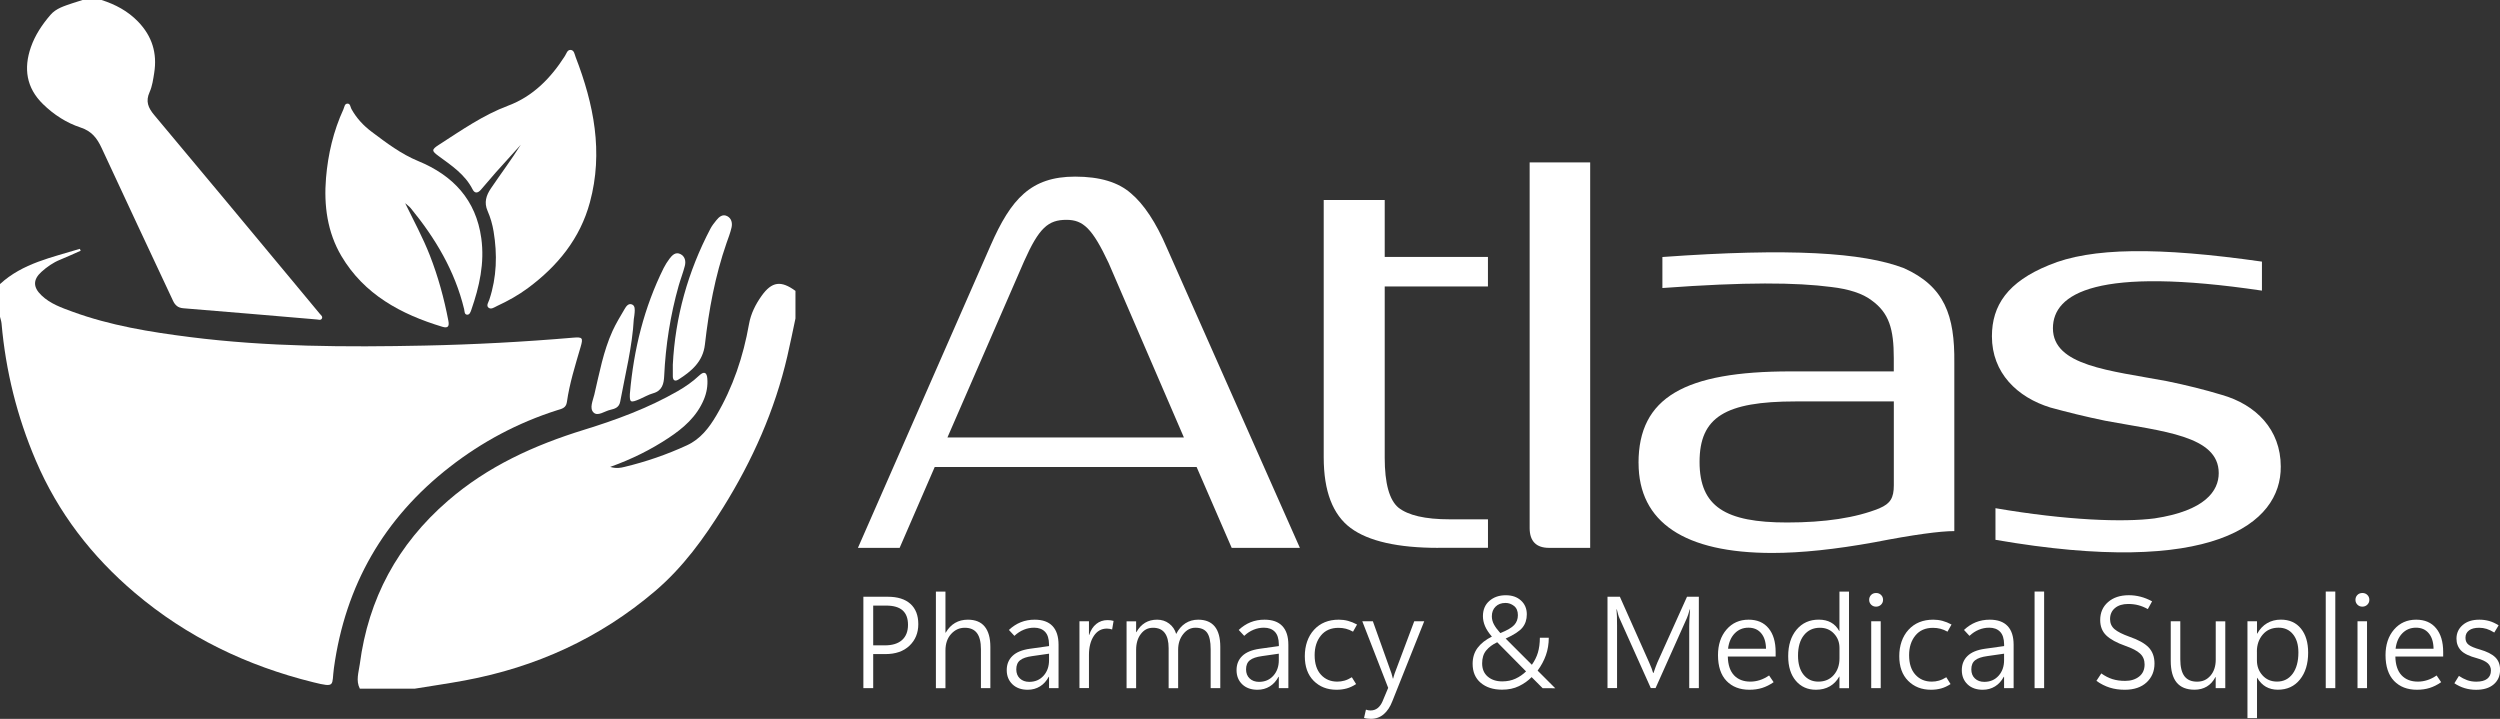 <?xml version="1.0" encoding="UTF-8"?>
<svg id="Layer_2" data-name="Layer 2" xmlns="http://www.w3.org/2000/svg" viewBox="0 0 633.56 182.17">
  <rect x="0" y="0" width="633.56" height="182.17" fill="#333333" stroke="none"/>
  <defs>
    <style>
      .cls-1 {
        fill: #fff;
      }
    </style>
  </defs>
  <g id="Layer_1-2" data-name="Layer 1">
    <g>
      <g>
        <path class="cls-1" d="M312.14,138.84l-8.89-20.49h-66.37l-8.89,20.49h-10.57l33.64-76.68c5.15-11.73,10.18-17.4,21.39-17.4,6.32,0,10.96,1.42,14.18,4.25,3.22,2.71,6.32,7.35,9.02,13.66l33.77,76.17h-17.27Zm-72.04-27.97h59.93l-19.07-44.2c-4.12-8.76-6.44-10.96-10.7-10.96-4.64,0-6.96,2.06-10.7,10.44l-19.46,44.72Z"/>
        <path class="cls-1" d="M364.46,138.84c-10.18,0-17.66-1.68-22.17-5.03-4.51-3.35-6.83-9.28-6.83-17.91V50.69h15.46v14.43h26.16v7.47h-26.16v43.43c0,6.44,1.16,10.7,3.48,12.63,2.45,1.93,6.7,2.96,13.02,2.96h9.67v7.22h-12.63Z"/>
        <path class="cls-1" d="M392.55,138.84c-3.22,0-4.9-1.68-4.9-5.03V41.15h15.34v97.69h-10.44Z"/>
        <path class="cls-1" d="M415.24,117.32c0-16.62,11.73-23.2,38.53-23.2h26.16v-3.35c0-7.35-1.16-11.47-5.67-14.69-2.19-1.67-5.67-2.83-10.18-3.35-8.89-1.16-21.65-1.29-42.79,.26v-7.86c32.35-2.32,50.78-1.16,61.22,2.83,10.31,4.64,12.89,11.99,12.76,23.97v42.66c-3.61,0-10.31,.9-20.23,2.83-9.92,1.8-18.56,2.71-25.9,2.71-22.17,0-33.89-7.73-33.89-22.81Zm61.09,11.47c2.71-1.16,3.61-2.58,3.61-5.8v-21.26h-24.87c-17.91,0-24.36,4-24.36,15.34s6.57,15.34,22.17,15.34c9.54,0,17.4-1.16,23.46-3.61Z"/>
        <path class="cls-1" d="M505.7,128.79c18.04,3.09,32.48,3.61,40.34,2.58,12.76-1.93,16.24-6.96,16.24-11.47,0-9.54-14.3-10.57-28.74-13.27-5.03-1.03-9.67-2.19-13.92-3.35-8.38-2.58-14.82-8.76-14.82-18.04,0-7.86,4-13.79,14.43-18.04,10.7-4.51,27.71-4.64,54-.9v7.35c-41.75-6.19-52.97,.64-52.97,9.54,0,9.54,14.43,10.7,28.87,13.4,5.03,1.03,9.67,2.19,13.92,3.48,8.63,2.45,14.95,8.76,14.95,18.17,.13,14.56-17.4,28.09-72.3,18.56v-7.99Z"/>
      </g>
      <g>
        <path class="cls-1" d="M221.29,165.77v8.62h-2.49v-23.16h6.2c2.48,0,4.38,.6,5.72,1.8,1.33,1.2,2,2.91,2,5.14s-.75,4.05-2.24,5.47c-1.49,1.42-3.52,2.12-6.1,2.12h-3.1Zm0-12.3v10.08h2.94c1.92,0,3.37-.45,4.38-1.36,1-.9,1.5-2.19,1.5-3.84s-.46-2.86-1.37-3.67c-.92-.81-2.3-1.21-4.17-1.21h-3.28Z"/>
        <path class="cls-1" d="M251,174.39h-2.41v-9.88c0-1.83-.34-3.19-1.01-4.08s-1.7-1.34-3.08-1.34-2.5,.53-3.46,1.57c-.96,1.05-1.44,2.45-1.44,4.21v9.53h-2.42v-24.48h2.42v10.41h.06c.65-1.1,1.44-1.92,2.38-2.47,.94-.55,2.02-.82,3.24-.82,1.89,0,3.32,.58,4.27,1.75s1.43,2.88,1.43,5.14v10.46Z"/>
        <path class="cls-1" d="M268.26,174.39h-2.41v-2.87h-.08c-.56,1.05-1.3,1.87-2.21,2.43-.92,.57-1.96,.85-3.13,.85-1.6,0-2.89-.46-3.85-1.38-.96-.92-1.45-2.12-1.45-3.59s.48-2.66,1.45-3.6c.97-.94,2.44-1.54,4.41-1.82l4.86-.68v-.44c-.02-1.45-.36-2.52-1.03-3.2-.66-.68-1.58-1.02-2.75-1.02-.92,0-1.79,.17-2.63,.52-.84,.34-1.63,.86-2.37,1.55l-1.39-1.5c.93-.87,1.93-1.52,3-1.95s2.25-.65,3.54-.65c1.99,0,3.5,.54,4.51,1.61,1.02,1.07,1.53,2.66,1.53,4.75v11Zm-2.41-7.07v-1.66l-4.25,.61c-1.41,.19-2.44,.54-3.08,1.05-.65,.51-.97,1.28-.97,2.31,0,.97,.3,1.74,.91,2.31,.61,.57,1.4,.86,2.37,.86,1.49,0,2.69-.51,3.62-1.54,.93-1.03,1.4-2.34,1.4-3.93Z"/>
        <path class="cls-1" d="M281.86,159.53c-.23-.08-.44-.13-.65-.17-.21-.04-.44-.06-.7-.06-1.39,0-2.49,.62-3.31,1.86-.82,1.24-1.23,2.85-1.23,4.82v8.4h-2.41v-16.94h2.41v3.47h.06c.39-1.22,.99-2.15,1.8-2.79,.81-.65,1.76-.97,2.85-.97,.3,0,.58,.02,.82,.05,.25,.03,.48,.08,.71,.15l-.37,2.18Z"/>
        <path class="cls-1" d="M309.25,174.39h-2.44v-9.87c0-1.95-.3-3.34-.9-4.18s-1.59-1.26-2.96-1.26c-1.22,0-2.25,.54-3.1,1.62-.85,1.08-1.28,2.39-1.28,3.96v9.74h-2.41v-10.14c0-1.71-.33-3-.99-3.87-.66-.87-1.65-1.3-2.96-1.3s-2.28,.52-3.08,1.56c-.81,1.04-1.21,2.39-1.21,4.06v9.69h-2.42v-16.94h2.42v2.73h.07c.6-1.06,1.34-1.84,2.21-2.37,.87-.52,1.88-.78,3.04-.78s2.19,.33,3.06,1c.87,.67,1.46,1.54,1.77,2.62,.6-1.18,1.38-2.08,2.33-2.7,.95-.61,2.04-.92,3.25-.92,1.86,0,3.26,.58,4.2,1.73,.94,1.15,1.4,2.88,1.4,5.18v10.45Z"/>
        <path class="cls-1" d="M326.49,174.39h-2.41v-2.87h-.08c-.56,1.05-1.3,1.87-2.21,2.43-.92,.57-1.96,.85-3.13,.85-1.6,0-2.89-.46-3.85-1.38-.96-.92-1.44-2.12-1.44-3.59s.48-2.66,1.45-3.6c.97-.94,2.44-1.54,4.41-1.82l4.86-.68v-.44c-.02-1.45-.36-2.52-1.03-3.2-.66-.68-1.58-1.02-2.75-1.02-.92,0-1.79,.17-2.63,.52-.84,.34-1.63,.86-2.37,1.55l-1.39-1.5c.93-.87,1.93-1.52,3-1.95s2.25-.65,3.54-.65c1.99,0,3.5,.54,4.51,1.61,1.02,1.07,1.53,2.66,1.53,4.75v11Zm-2.41-7.07v-1.66l-4.25,.61c-1.41,.19-2.44,.54-3.08,1.05-.65,.51-.97,1.28-.97,2.31,0,.97,.3,1.74,.91,2.31s1.4,.86,2.37,.86c1.49,0,2.69-.51,3.62-1.54,.93-1.03,1.4-2.34,1.4-3.93Z"/>
        <path class="cls-1" d="M343.67,173.36c-.8,.52-1.59,.89-2.39,1.11-.8,.22-1.65,.33-2.57,.33-2.37,0-4.3-.76-5.8-2.27-1.5-1.51-2.24-3.59-2.24-6.24s.78-4.99,2.34-6.69,3.65-2.56,6.28-2.56c.81,0,1.58,.1,2.33,.3s1.51,.51,2.29,.93l-1.02,1.81c-.61-.34-1.21-.59-1.8-.74-.59-.15-1.21-.23-1.88-.23-1.92,0-3.4,.65-4.46,1.95-1.06,1.3-1.59,2.96-1.59,4.98,0,2.13,.53,3.78,1.6,4.95s2.45,1.75,4.15,1.75c.6,0,1.21-.08,1.81-.25s1.23-.46,1.87-.86l1.08,1.74Z"/>
        <path class="cls-1" d="M360.93,157.45l-8.09,20.28c-.54,1.4-1.26,2.49-2.17,3.27-.91,.78-1.99,1.17-3.24,1.17-.33,0-.65-.02-.94-.06-.29-.04-.56-.09-.81-.17l.48-2.1c.21,.08,.4,.13,.59,.16s.38,.05,.57,.05c.71,0,1.32-.21,1.82-.61s.91-.97,1.22-1.68l1.44-3.44-6.56-16.87h2.68l4.71,13.19c.04,.15,.09,.33,.15,.55,.06,.22,.13,.47,.2,.76h.08c.04-.16,.09-.34,.15-.55,.06-.2,.13-.44,.22-.71l4.97-13.24h2.5Z"/>
        <path class="cls-1" d="M390.93,174.39l-2.78-2.79c-.89,.92-1.96,1.67-3.21,2.28s-2.67,.9-4.28,.9c-2.24,0-4.04-.58-5.41-1.74-1.37-1.16-2.05-2.76-2.05-4.82,0-1.57,.42-2.92,1.26-4.04,.84-1.12,2.05-2.08,3.62-2.85-.81-.94-1.39-1.82-1.74-2.66-.35-.83-.53-1.67-.53-2.51,0-1.65,.55-2.94,1.65-3.89,1.1-.95,2.47-1.42,4.12-1.42s2.88,.44,3.87,1.33c.98,.89,1.48,2.06,1.48,3.51,0,1.33-.37,2.45-1.11,3.36s-2.16,1.83-4.25,2.78l6.64,6.64c.7-.98,1.21-2.01,1.53-3.08,.32-1.08,.49-2.34,.5-3.78h2.26c-.01,1.6-.25,3.08-.73,4.42-.47,1.34-1.17,2.65-2.1,3.92l4.47,4.47-3.2-.02Zm-4.2-4.25l-7.3-7.38c-1.17,.55-2.1,1.24-2.79,2.08-.69,.83-1.03,1.92-1.03,3.27,0,1.43,.47,2.55,1.42,3.36,.95,.81,2.17,1.21,3.67,1.21,1.25,0,2.37-.23,3.37-.69,1-.46,1.89-1.08,2.67-1.84Zm-6.52-9.7c1.73-.69,2.91-1.37,3.53-2.05,.62-.68,.93-1.51,.93-2.49,0-1.05-.33-1.83-.98-2.34-.66-.51-1.37-.76-2.15-.76-1.06,0-1.9,.31-2.53,.94-.63,.62-.94,1.44-.94,2.44,0,.72,.18,1.42,.54,2.08,.36,.67,.9,1.39,1.61,2.18Z"/>
        <path class="cls-1" d="M430.54,174.39h-2.45v-15.71c0-.51,.02-1.11,.05-1.83,.03-.71,.09-1.51,.16-2.41h-.08c-.14,.51-.27,.94-.39,1.31s-.23,.67-.34,.9l-7.93,17.73h-1.21l-7.9-17.62c-.13-.26-.25-.58-.36-.98-.11-.39-.23-.85-.35-1.36h-.08c.05,.5,.09,1.09,.11,1.79,.02,.7,.03,1.5,.03,2.39v15.78h-2.42v-23.16h3.13l7.46,16.75c.23,.51,.42,.97,.58,1.4,.16,.43,.29,.82,.39,1.17h.1c.19-.58,.37-1.09,.54-1.53,.17-.44,.32-.81,.44-1.12l7.51-16.66h3v23.16Z"/>
        <path class="cls-1" d="M450,166.38h-12.13c.04,2.1,.57,3.68,1.57,4.75,1.01,1.07,2.39,1.61,4.14,1.61,.78,0,1.56-.12,2.36-.37,.8-.25,1.59-.65,2.39-1.19l1.15,1.7c-.96,.67-1.93,1.15-2.91,1.46s-2.06,.46-3.23,.46c-2.43,0-4.37-.75-5.8-2.24s-2.15-3.67-2.16-6.51c0-2.67,.72-4.84,2.16-6.51,1.44-1.67,3.31-2.5,5.61-2.5,2.17,0,3.86,.73,5.05,2.18,1.2,1.45,1.79,3.46,1.79,6.01v1.16Zm-2.45-1.99c-.03-1.68-.44-2.99-1.23-3.92-.79-.94-1.86-1.4-3.23-1.4s-2.53,.48-3.46,1.43c-.93,.95-1.5,2.25-1.7,3.9h9.62Z"/>
        <path class="cls-1" d="M466.11,171.45c-.6,1.09-1.41,1.92-2.41,2.49s-2.16,.86-3.49,.86c-2.12,0-3.82-.76-5.11-2.28-1.29-1.52-1.93-3.6-1.93-6.23,0-2.79,.71-5.03,2.12-6.72,1.42-1.69,3.29-2.54,5.63-2.54,1.2,0,2.23,.24,3.09,.72,.87,.48,1.56,1.2,2.09,2.16h.06v-9.99h2.42v24.48h-2.42v-2.94h-.06Zm-10.45-5.31c0,2.07,.47,3.68,1.41,4.85,.94,1.17,2.19,1.75,3.74,1.75,1.64,0,2.94-.56,3.91-1.68s1.45-2.52,1.45-4.2v-2.66c0-1.42-.46-2.63-1.39-3.62-.93-1-2.12-1.49-3.58-1.49-1.69,0-3.04,.63-4.04,1.88-1,1.25-1.5,2.98-1.5,5.18Z"/>
        <path class="cls-1" d="M475.43,153.74c-.5,0-.91-.17-1.24-.5-.33-.33-.5-.74-.5-1.23s.17-.91,.5-1.24c.33-.33,.75-.49,1.26-.49s.91,.16,1.25,.49c.34,.33,.51,.74,.51,1.24s-.17,.89-.51,1.23c-.34,.33-.76,.5-1.27,.5Zm1.19,20.65h-2.41v-16.94h2.41v16.94Z"/>
        <path class="cls-1" d="M494.32,173.36c-.8,.52-1.59,.89-2.39,1.11-.8,.22-1.65,.33-2.57,.33-2.37,0-4.3-.76-5.8-2.27-1.5-1.51-2.24-3.59-2.24-6.24s.78-4.99,2.34-6.69,3.65-2.56,6.28-2.56c.81,0,1.58,.1,2.33,.3s1.51,.51,2.29,.93l-1.02,1.81c-.61-.34-1.21-.59-1.8-.74-.59-.15-1.21-.23-1.88-.23-1.92,0-3.4,.65-4.46,1.95-1.06,1.3-1.59,2.96-1.59,4.98,0,2.13,.53,3.78,1.6,4.95s2.45,1.75,4.15,1.75c.6,0,1.21-.08,1.81-.25s1.23-.46,1.87-.86l1.08,1.74Z"/>
        <path class="cls-1" d="M510.29,174.39h-2.41v-2.87h-.08c-.56,1.05-1.3,1.87-2.21,2.43-.92,.57-1.96,.85-3.13,.85-1.6,0-2.89-.46-3.85-1.38-.96-.92-1.44-2.12-1.44-3.59s.48-2.66,1.45-3.6c.97-.94,2.44-1.54,4.41-1.82l4.86-.68v-.44c-.02-1.45-.36-2.52-1.03-3.2-.66-.68-1.58-1.02-2.75-1.02-.92,0-1.79,.17-2.63,.52-.84,.34-1.63,.86-2.37,1.55l-1.39-1.5c.93-.87,1.93-1.52,3-1.95s2.25-.65,3.54-.65c1.99,0,3.5,.54,4.51,1.61,1.02,1.07,1.53,2.66,1.53,4.75v11Zm-2.41-7.07v-1.66l-4.25,.61c-1.41,.19-2.44,.54-3.08,1.05-.65,.51-.97,1.28-.97,2.31,0,.97,.3,1.74,.91,2.31s1.4,.86,2.37,.86c1.49,0,2.69-.51,3.62-1.54,.93-1.03,1.4-2.34,1.4-3.93Z"/>
        <path class="cls-1" d="M515.61,174.39v-24.48h2.42v24.48h-2.42Z"/>
        <path class="cls-1" d="M531.28,172.55l1.24-1.89c.93,.66,1.86,1.14,2.81,1.44,.95,.3,2.02,.45,3.23,.45,1.43,0,2.61-.36,3.54-1.09s1.39-1.75,1.39-3.08c0-1.13-.38-2.05-1.14-2.75-.76-.71-2-1.35-3.72-1.95-2.21-.78-3.82-1.66-4.85-2.65-1.03-.99-1.54-2.29-1.54-3.89,0-1.88,.66-3.4,1.99-4.56s3.08-1.74,5.28-1.74c1,0,1.99,.13,2.96,.38s1.95,.64,2.92,1.17l-1.08,1.97c-.81-.45-1.61-.78-2.41-.99s-1.66-.31-2.58-.31c-1.39,0-2.5,.34-3.33,1.03s-1.25,1.62-1.25,2.82c0,1.04,.38,1.89,1.14,2.54,.76,.65,2.02,1.28,3.77,1.91,2.26,.78,3.88,1.68,4.87,2.71,.98,1.03,1.48,2.39,1.48,4.09,0,1.94-.67,3.53-2,4.77s-3.19,1.87-5.55,1.87c-1.37,0-2.63-.18-3.78-.54-1.15-.36-2.27-.92-3.36-1.69Z"/>
        <path class="cls-1" d="M563.93,174.39h-2.42v-2.81h-.06c-.57,1.08-1.3,1.88-2.19,2.41-.89,.53-1.93,.8-3.12,.8-2.01,0-3.52-.61-4.52-1.82-1-1.22-1.5-3.05-1.5-5.49v-10.03h2.42v9.61c0,1.93,.35,3.36,1.04,4.29,.69,.93,1.76,1.4,3.21,1.4s2.52-.51,3.41-1.54c.88-1.03,1.32-2.38,1.32-4.04v-9.71h2.42v16.94Z"/>
        <path class="cls-1" d="M572.04,171.77h-.06v10.22h-2.42v-24.54h2.42v3.12h.06c.65-1.16,1.48-2.04,2.5-2.64,1.02-.6,2.18-.9,3.49-.9,2.17,0,3.87,.76,5.09,2.27,1.22,1.51,1.82,3.54,1.82,6.1,0,2.82-.69,5.09-2.08,6.81-1.38,1.72-3.25,2.58-5.59,2.58-1.15,0-2.16-.25-3.04-.75-.87-.5-1.6-1.26-2.2-2.27Zm-.08-6.65v2.24c0,1.49,.47,2.75,1.42,3.8,.95,1.05,2.17,1.57,3.68,1.57,1.66,0,2.97-.66,3.95-1.98,.97-1.32,1.46-3.12,1.46-5.4,0-1.95-.45-3.48-1.36-4.6-.9-1.12-2.12-1.68-3.65-1.68-1.69,0-3.03,.58-4.02,1.74-.99,1.16-1.49,2.59-1.49,4.29Z"/>
        <path class="cls-1" d="M589.4,174.39v-24.48h2.42v24.48h-2.42Z"/>
        <path class="cls-1" d="M598.67,153.74c-.5,0-.91-.17-1.24-.5-.33-.33-.5-.74-.5-1.23s.17-.91,.5-1.24c.33-.33,.75-.49,1.26-.49s.91,.16,1.25,.49c.34,.33,.51,.74,.51,1.24s-.17,.89-.51,1.23c-.34,.33-.76,.5-1.27,.5Zm1.19,20.65h-2.41v-16.94h2.41v16.94Z"/>
        <path class="cls-1" d="M619.17,166.38h-12.13c.04,2.1,.57,3.68,1.57,4.75,1.01,1.07,2.39,1.61,4.14,1.61,.78,0,1.56-.12,2.36-.37,.8-.25,1.59-.65,2.39-1.19l1.15,1.7c-.96,.67-1.93,1.15-2.91,1.46s-2.06,.46-3.23,.46c-2.43,0-4.37-.75-5.8-2.24s-2.15-3.67-2.16-6.51c0-2.67,.72-4.84,2.16-6.51,1.44-1.67,3.31-2.5,5.61-2.5,2.17,0,3.86,.73,5.05,2.18,1.2,1.45,1.79,3.46,1.79,6.01v1.16Zm-2.45-1.99c-.03-1.68-.44-2.99-1.23-3.92-.79-.94-1.86-1.4-3.23-1.4s-2.53,.48-3.46,1.43c-.93,.95-1.5,2.25-1.7,3.9h9.62Z"/>
        <path class="cls-1" d="M622,173.15l1.15-1.86c.67,.45,1.35,.81,2.06,1.07,.71,.26,1.48,.39,2.33,.39,1.23,0,2.15-.24,2.78-.73s.94-1.18,.94-2.1c0-.72-.26-1.33-.79-1.82-.53-.49-1.43-.92-2.71-1.28-1.99-.53-3.36-1.19-4.11-2s-1.12-1.8-1.12-2.97c0-1.39,.52-2.54,1.57-3.45,1.04-.91,2.45-1.36,4.23-1.36,.86,0,1.69,.11,2.48,.33s1.59,.59,2.4,1.11l-1.1,1.82c-.69-.43-1.34-.74-1.95-.93-.61-.19-1.24-.28-1.89-.28-1.11,0-1.96,.22-2.56,.67-.6,.45-.9,1.07-.9,1.87s.27,1.37,.82,1.78c.54,.42,1.49,.81,2.83,1.19,1.75,.51,3.05,1.15,3.88,1.95s1.24,1.85,1.24,3.19c0,1.55-.54,2.78-1.62,3.7s-2.57,1.37-4.45,1.37c-1.02,0-1.99-.14-2.92-.42-.92-.28-1.78-.69-2.58-1.23Z"/>
      </g>
      <g>
        <path class="cls-1" d="M0,71.99c5.76-5.3,13.16-6.74,20.23-8.93,.07,.16,.14,.32,.22,.48-1.74,.76-3.45,1.57-5.21,2.28-1.79,.72-3.33,1.81-4.73,3.07-2.18,1.97-2.16,3.9,0,5.96,2.22,2.13,5.07,3.12,7.85,4.14,9.62,3.52,19.67,5.15,29.77,6.43,19.73,2.5,39.57,2.57,59.41,2.16,12.56-.26,25.11-.93,37.63-2,2.47-.21,2.66-.01,1.96,2.38-1.34,4.61-2.8,9.18-3.47,13.95-.22,1.55-1.39,1.71-2.47,2.05-9.94,3.16-19.03,8-27.23,14.39-16.67,12.98-26.45,29.98-29.34,50.96-.61,4.41,.57,5.03-5.24,3.59-16.78-4.15-32.01-11.46-45.21-22.66-10.89-9.23-19.45-20.29-25.1-33.54C4.31,105.56,1.45,94,.39,81.97c-.05-.57-.25-1.12-.39-1.69,0-2.76,0-5.53,0-8.29Z"/>
        <path class="cls-1" d="M91.19,174.52c-1.06-2.06-.28-4.17-.01-6.21,2.17-16.62,9.61-30.38,22.32-41.39,10.11-8.76,21.89-14.1,34.51-18,8.2-2.53,16.24-5.49,23.73-9.79,1.97-1.13,3.81-2.41,5.45-3.96,1.32-1.24,1.95-.7,2.06,.75,.15,1.81-.16,3.61-.87,5.31-1.81,4.35-5.18,7.27-8.99,9.78-4.44,2.93-9.16,5.31-14.76,7.32,1.62,.46,2.63,.24,3.62,0,5.46-1.31,10.74-3.13,15.84-5.48,3.41-1.57,5.59-4.42,7.4-7.48,4.26-7.2,6.88-15.03,8.33-23.26,.47-2.64,1.66-4.98,3.17-7.11,2.62-3.69,4.95-3.96,8.6-1.28v6.98c-.68,3.19-1.32,6.39-2.06,9.57-3.18,13.73-8.85,26.44-16.28,38.36-4.84,7.78-10.17,15.16-17.27,21.2-14.03,11.94-30.16,19.25-48.17,22.61-4.2,.78-8.44,1.39-12.66,2.08h-13.96Z"/>
        <path class="cls-1" d="M25.74,0c3.5,1.13,6.64,2.78,9.25,5.48,3.56,3.69,4.88,7.99,4.09,12.98-.26,1.64-.49,3.37-1.16,4.86-1.07,2.36-.38,3.99,1.17,5.84,11.95,14.23,23.8,28.54,35.69,42.82,2.09,2.51,4.17,5.03,6.26,7.54,.31,.37,.86,.73,.48,1.29-.28,.4-.79,.19-1.22,.15-11.28-.96-22.56-1.93-33.84-2.84-1.36-.11-2.08-.75-2.62-1.91-6.03-12.9-12.11-25.77-18.08-38.69-1.15-2.49-2.52-4.28-5.32-5.2-3.59-1.18-6.8-3.25-9.55-5.94-4.24-4.14-4.93-9.06-3.06-14.44,1.06-3.04,2.85-5.72,4.95-8.16,1.44-1.68,3.51-2.25,5.5-2.94,.89-.31,1.79-.58,2.69-.86h4.8Z"/>
        <path class="cls-1" d="M132.01,36.65c-2.11,2.33-4.24,4.66-6.33,7.01-1.3,1.46-2.53,3-3.84,4.46-.69,.77-1.49,1.03-2.07-.12-1.92-3.79-5.33-6.04-8.6-8.44-1.79-1.31-1.87-1.63,.06-2.87,5.67-3.65,11.17-7.52,17.59-9.93,6.26-2.35,10.78-6.98,14.34-12.57,.38-.6,.6-1.55,1.39-1.54,.97,.01,1.06,1.12,1.32,1.79,4.61,11.94,7.07,24.13,3.62,36.85-2.48,9.16-8.14,16.09-15.64,21.67-2.46,1.83-5.12,3.31-7.89,4.59-.66,.31-1.54,1-2.21,.38-.57-.53,.06-1.38,.27-2.03,1.87-5.66,2.03-11.4,1.07-17.23-.3-1.81-.8-3.56-1.53-5.22-.93-2.13-.36-3.92,.85-5.71,2.5-3.7,5.19-7.27,7.59-11.09Z"/>
        <path class="cls-1" d="M102.68,51.5c2.17,4.44,4.49,8.71,6.26,13.24,2.09,5.36,3.6,10.88,4.68,16.52,.26,1.34,0,2.02-1.53,1.55-10.5-3.17-19.82-8.2-25.58-17.94-3.55-6.02-4.47-12.81-3.89-19.77,.51-6.06,1.88-11.89,4.42-17.42,.25-.55,.27-1.47,1.1-1.42,.65,.04,.65,.87,.92,1.36,1.29,2.33,3.04,4.22,5.17,5.81,3.72,2.79,7.41,5.6,11.76,7.39,8.83,3.64,14.64,9.82,15.98,19.55,.87,6.27-.48,12.28-2.53,18.16-.18,.52-.42,1.27-1.07,1.22-.72-.06-.62-.89-.75-1.42-2.34-9.67-7.29-17.96-13.52-25.56-.4-.49-.95-.85-1.42-1.28Z"/>
        <path class="cls-1" d="M170.5,92.56c.6-12.24,3.85-23.75,9.53-34.59,.4-.77,.95-1.46,1.5-2.14,.71-.89,1.62-1.66,2.79-1.04,1.08,.57,1.32,1.76,1.07,2.87-.3,1.34-.81,2.63-1.27,3.94-2.9,8.35-4.49,16.98-5.48,25.73-.49,4.29-3.37,6.74-6.7,8.85-.82,.52-1.41,.29-1.43-.77-.02-.94,0-1.89,0-2.84Z"/>
        <path class="cls-1" d="M159.62,99.88c.97-11.43,3.64-21.99,8.56-31.94,.42-.84,.94-1.64,1.5-2.39,.67-.9,1.54-1.76,2.74-1.17,1.19,.59,1.44,1.82,1.13,3.02-.43,1.68-1.07,3.31-1.55,4.98-2.12,7.5-3.32,15.15-3.68,22.93-.09,1.97-.52,3.72-2.81,4.36-1.18,.33-2.26,.98-3.39,1.47-2.34,1-2.56,.85-2.5-1.26Z"/>
        <path class="cls-1" d="M160.63,80.74c-.39,7.15-2.17,14.06-3.46,21.06-.27,1.46-1.34,1.8-2.49,2.06-1.45,.32-3.19,1.73-4.26,.68-1.11-1.08-.16-3.03,.2-4.56,1.28-5.44,2.28-10.97,4.61-16.11,.87-1.91,1.98-3.71,3.04-5.53,.4-.68,.96-1.53,1.85-1.2,.85,.31,.76,1.3,.71,2.1-.03,.51-.12,1.01-.19,1.51Z"/>
      </g>
    </g>
  </g>
</svg>